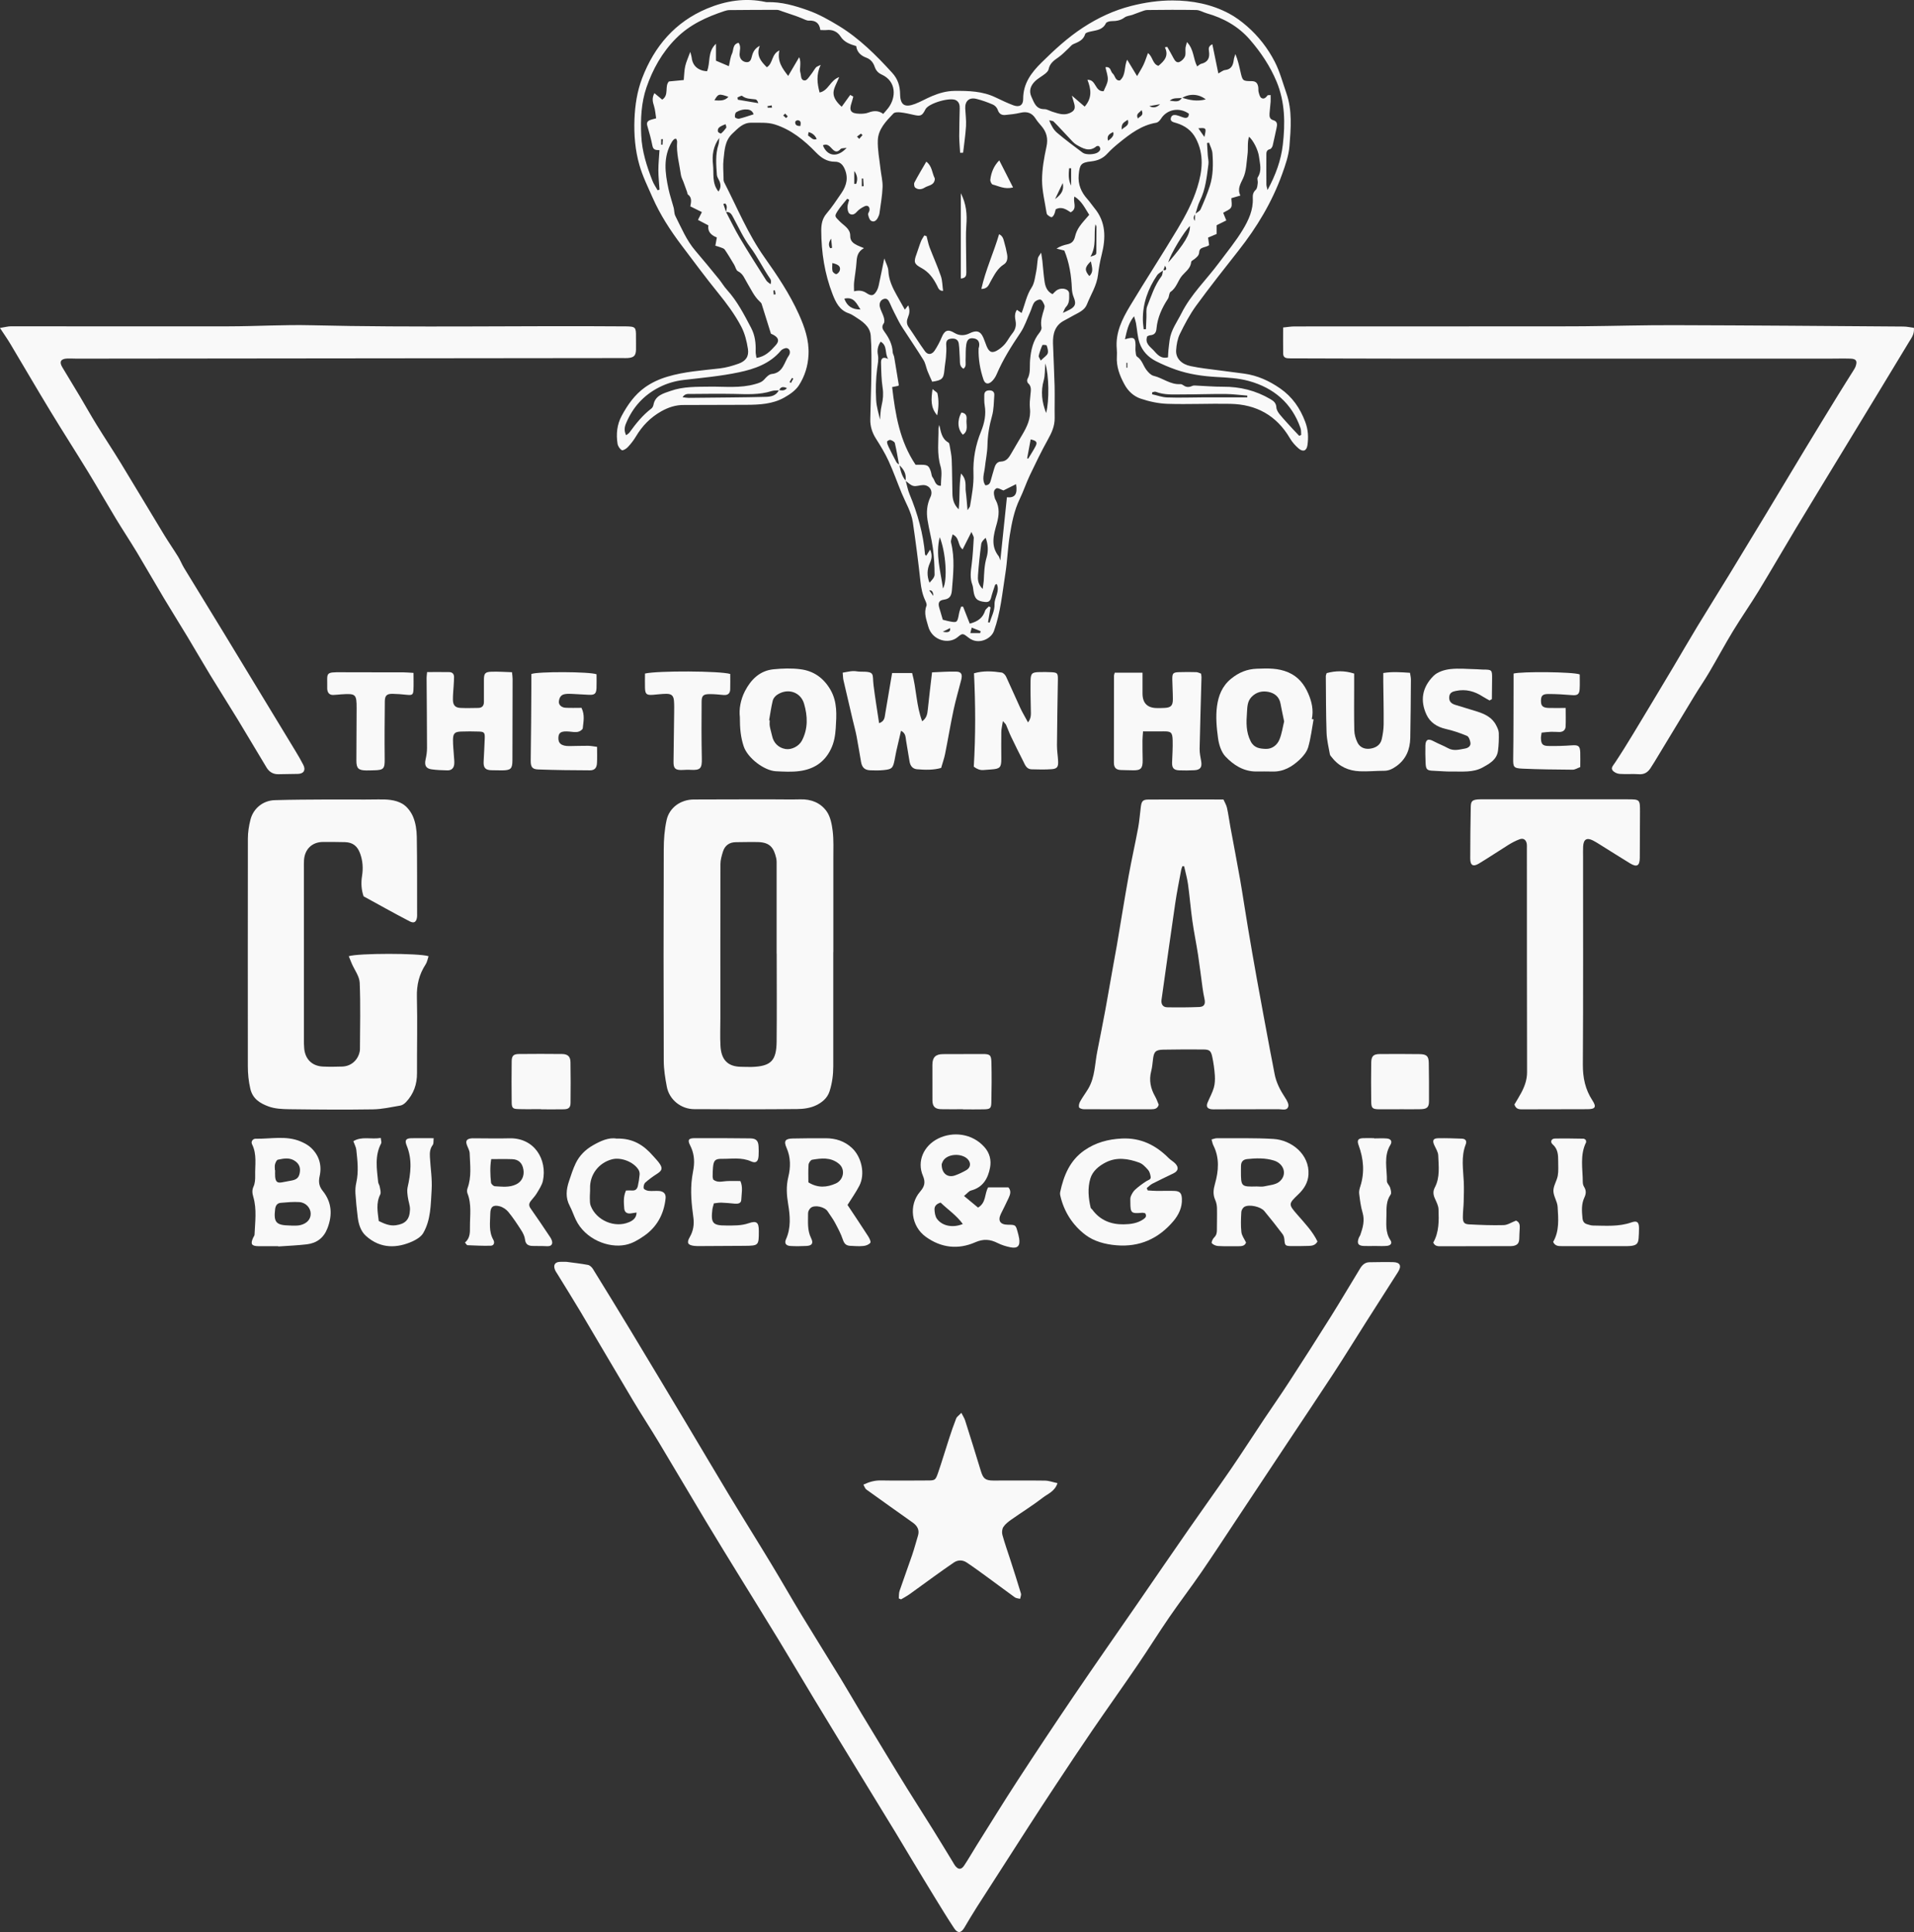 <?xml version="1.0" encoding="UTF-8"?>
<svg id="Layer_2" data-name="Layer 2" xmlns="http://www.w3.org/2000/svg" viewBox="0 0 542.98 548">
  <rect x="0" y="0" width="542.98" height="548" fill="#333333" stroke="none"/>
  <defs>
    <style>
      .cls-1 {
        fill: #f9f9f9;
      }
    </style>
  </defs>
  <g id="Layer_1-2" data-name="Layer 1">
    <g>
      <path class="cls-1" d="m337.35,32.32c-2.66-2-6.27-1.37-7.98,1.34-.31.49-.84,1.07-1.35,1.15-4.17.69-7.38,3.13-10.52,5.68-1.17.95-2.33,1.95-3.34,3.06-1.26,1.39-2.78,2.03-4.61,2.23-2.88.31-3.26.88-3.53,3.78-.26,2.76.71,4.98,2.51,6.97.69.76,1.25,1.65,1.91,2.44,3.36,4.02,3.29,8.55,2.09,13.3-.47,1.85-.81,3.75-1.03,5.65-.35,3.09-2.06,5.65-3.16,8.44-.64,1.63-2.34,2.32-3.82,3.12-.83.45-1.64.94-2.49,1.37-2.76,1.38-3.39,3.83-3.3,6.61.13,3.99.35,7.97.45,11.96.07,3.04-.03,6.08.02,9.11.04,2.33-.87,4.27-1.98,6.25-1.82,3.26-3.44,6.63-5.05,10-1.05,2.21-1.82,4.55-2.88,6.75-1.58,3.28-2.26,6.79-2.83,10.32-.58,3.62-.68,7.31-1.26,10.93-.86,5.43-1.34,10.95-3.22,16.18-.83,2.32-4.47,4.01-7.09,1.99-1.69-1.3-1.77-1.46-3.2-.25-2.55,2.17-7.27.97-8.35-3.01-.51-1.89-1.33-3.79-.51-5.86.16-.41-.14-1.07-.36-1.55-.79-1.69-1.14-3.43-1.34-5.29-.61-5.62-1.34-11.23-2.16-16.82-.43-2.94-2.01-5.5-3.14-8.21-1.27-3.06-2.36-6.2-3.74-9.2-1.02-2.22-2.3-4.32-3.61-6.38-1.07-1.69-1.62-3.48-1.59-5.43.07-4.23.26-8.47.3-12.7.04-3.67.1-7.36-.17-11.02-.2-2.73-2.45-4.12-4.54-5.47-.53-.34-1.09-.69-1.69-.89-2.64-.89-3.7-3.13-4.6-5.43-2.25-5.79-3.18-11.82-3.21-18.02,0-1.8.27-3.4,1.52-4.87,1.54-1.8,2.85-3.8,4.19-5.76,1.47-2.15,2.06-4.41.89-6.97-.57-1.26-1.4-1.96-2.7-1.95-2.27.01-3.9-1.09-5.41-2.65-3.34-3.46-7.06-6.48-11.69-7.93-2.06-.65-4.41-.44-6.63-.48-2.34-.04-3.75,1.55-5.34,3.04-2.23,2.09-2.25,4.78-2.55,7.39-.19,1.65-.03,3.35,0,5.03,0,.47-.03,1,.17,1.4,3.68,7.18,6.73,14.68,11.46,21.35,3.62,5.11,7.13,10.34,9.73,16.1,1.65,3.66,2.94,7.35,2.75,11.46-.14,3.2-1.07,6.16-2.76,8.76-.94,1.44-2.59,2.56-4.14,3.43-3.29,1.85-6.99,2.03-10.68,2.05-5.83.02-11.67.03-17.5.05-.08,0-.16,0-.24,0-2.36-.04-4.48.68-6.47,1.8-3.05,1.73-5.38,4.11-7.16,7.11-.64,1.08-1.44,2.1-2.3,3.02-.43.47-1.39,1.06-1.71.88-.58-.32-1.11-1.14-1.22-1.83-.43-2.74-.16-5.44,1.18-7.92,1.67-3.09,3.66-5.96,6.57-8.04,1.95-1.39,4.08-2.36,6.39-3.05,4.87-1.46,9.88-1.77,14.88-2.35,1.79-.21,3.58-.72,5.29-1.33,2.07-.74,3.01-2.04,2.68-4.19-.33-2.17-.89-4.42-1.9-6.34-1.81-3.44-4.14-6.57-6.61-9.61-3.54-4.36-6.87-8.88-10.26-13.36-3.22-4.26-6.12-8.72-8.28-13.62-1.34-3.04-2.83-6.05-3.74-9.23-1.2-4.2-1.57-8.54-1.4-12.97.16-4.03.75-7.93,2.18-11.67,3.47-9.06,9.37-15.96,18.44-19.75,5.28-2.2,10.8-3.1,16.52-1.87.16.03.32.07.47.06,4.06-.13,7.91,1.01,11.64,2.33,3.05,1.08,5.94,2.71,8.72,4.4,5.81,3.54,10.58,8.31,15.14,13.31,1.64,1.79,2.21,3.75,2.25,6.07.06,3.07,1.3,3.87,4.24,2.75,1.63-.62,3.15-1.52,4.75-2.19,2.05-.86,4.15-1.48,6.44-1.5,4.02-.04,7.98.07,11.7,1.87,1.64.79,3.3,1.58,5.01,2.22,1.69.63,2.78-.02,2.77-1.81-.02-4.37,2.3-7.45,5.2-10.31,3.67-3.62,7.44-7.1,11.79-9.94,4.24-2.77,8.71-4.86,13.63-6.12,3.88-.99,7.82-1.57,11.76-1.56,5.58,0,11.06,1.06,16.05,3.72,1.81.97,3.51,2.23,5.06,3.58,3.26,2.84,5.92,6.26,7.88,10.08,1.44,2.8,2.26,5.92,3.3,8.91,1.7,4.89,1.27,9.97.88,14.96-.21,2.72-1.16,5.44-2.1,8.04-2.85,7.9-7.13,15.01-12.32,21.6-4.07,5.18-8.16,10.34-12.04,15.66-1.81,2.48-3.27,5.26-4.63,8.03-.68,1.39-.97,3.06-1.07,4.62-.13,2.31,1.53,3.98,4.12,4.51,1.33.27,2.67.5,4.02.68,3.72.5,7.45.94,11.16,1.45,3.75.52,7.11,2.04,10.2,4.19,3.44,2.38,5.67,5.59,7.14,9.52.83,2.22.93,4.35.62,6.56-.22,1.63-1.25,2.04-2.51.96-.95-.82-1.83-1.81-2.46-2.89-3.8-6.48-9.54-9.63-16.93-9.77-5.92-.11-11.84.18-17.75,0-2.59-.08-5.25-.65-7.71-1.49-1.9-.65-3.49-2.06-4.54-3.99-1.36-2.5-2.35-5.05-2.17-7.95.04-.72.03-1.44-.03-2.16-.41-4.56,1.52-8.43,3.74-12.13,4.42-7.35,9.11-14.54,13.52-21.89,2.24-3.74,4.3-7.61,5.6-11.81,1.45-4.68,1.97-9.34-.45-13.9-1.18-2.22-3.08-3.58-5.43-4.3-.88-.27-1.97-.42-1.61-1.56.33-1.05,1.41-.78,2.28-.49.53.17,1.04.43,1.58.53.78.14,1.21-.24,1.21-1.06Zm-2.04-4.63c2.15.73,4.32,1.14,6.75.5-1.98-1.58-4.58-1.69-6.7-.43-1.19.2-2.51-.15-3.52.79,1.25.1,2.63.68,3.47-.86Zm-80.17,104.11c.32,1.62.67,3.22,1.79,4.53.37,1.3.6,2.65,1.12,3.89,2.27,5.47,3.86,11.11,4.37,17.03,0,.11.18.21.34.39.32-.5.62-.99,1.11-1.76.67,1.57.44,2.68-.11,3.9-.78,1.75-.84,3.59-.07,5.5.65-.71,1.44-1.5,1.44-2.28,0-2.53-.15-5.08-.49-7.58-.36-2.66-1.09-5.27-1.51-7.93-.35-2.22-.18-4.4.83-6.53.83-1.73-.26-3.37-2.05-3.38-.94,0-1.93.44-2.8.24-.81-.18-1.49-.94-2.22-1.45.32-1.88-.48-3.3-1.83-4.5-.38-2.07-.71-4.16-1.2-6.2-.09-.39-.78-.74-1.26-.89-.26-.08-.95.31-.95.49,0,.48.2.98.42,1.43.72,1.48,1.46,2.95,2.24,4.39.16.3.53.48.81.72Zm74.88-55.13c-.6.47-1.38.83-1.78,1.43-2.57,3.8-4.08,7.98-4.02,12.63.01.89.15,1.77.23,2.66.21,0,.43-.02.64-.02.05-1.13.09-2.27.14-3.4.05-1.03-.15-2.16.21-3.07,1.16-2.92,2.1-5.95,4.04-8.52.34-.45.32-1.17.47-1.77,1.11.17,1.03-.44.56-1.25-.17.44-.33.88-.5,1.32Zm9.03-16c.53-.43,1.3-.75,1.55-1.31.97-2.16,1.88-4.35,2.61-6.6.96-3,.97-6.14.75-9.24-.07-1.04-.63-2.04-.97-3.06-.19.03-.38.06-.57.1.07,1.14.13,2.28.21,3.42.06.87.31,1.76.19,2.6-.47,3.53-.79,7.09-2.42,10.37-.59,1.18-.87,2.52-1.28,3.79q-.87.98-.16,1.89c.04-.75.06-1.36.09-1.97Zm-118.02,50.04c-.71.06-1.47,0-2.13.21-3.5,1.12-7.08.88-10.67.81-4.07-.08-8.14-.02-12.21.01-.78,0-1.69-.17-2.38.92.72.09,1.18.19,1.64.19,3.99-.03,7.98-.07,11.97-.12,3.35-.04,6.7-.07,10.05-.17,1.51-.04,2.93-.37,3.68-1.93.74.09,1.52.32,2.27-.54-1.1-.52-1.78-.39-2.22.6Zm-15.08-50.57c.19-.86.49-1.74-.21-2.43-.18.05-.35.09-.53.14l.76,2.27c1.29,2.45,2.49,4.96,3.9,7.34,2.42,4.07,4.97,8.07,7.51,12.07.28.44.81.73,1.22,1.08.22-.73.14-1.2-.1-1.54-2.02-2.9-3.51-6.11-5.65-8.96-1.89-2.5-3.21-5.43-4.72-8.21-.5-.92-.86-1.9-2.17-1.77Zm67.32-16.83c-.3,0-.59.02-.89.03-.09-1.57-.25-3.13-.26-4.7,0-2.64.09-5.27.14-7.91.02-.91-.14-1.75-1.02-2.28-1.62-.98-7.84.84-8.7,2.55-.92,1.84-1.35,2.03-3.29,1.59-1.24-.28-2.49-.57-3.76-.71-.68-.07-1.66-.09-2.04.31-2.07,2.17-4.3,4.43-4.42,7.59-.1,2.67.46,5.37.75,8.06.19,1.74.66,3.49.6,5.22-.09,2.46-.54,4.91-.87,7.36-.06.46-.26.93-.48,1.35-.41.79-1.11,1.36-1.93.84-.47-.3-.68-1.12-.83-1.75-.08-.32.29-.73.37-1.11.22-.98-.41-1.66-1.29-1.27-.84.38-1.69.92-2.29,1.61-.65.75-1.4,1-2.06.51-.43-.32-.58-1.21-.58-1.84,0-.7.31-1.4.48-2.1-.19-.09-.37-.18-.56-.28-.92,1.16-1.94,2.25-2.72,3.48-.97,1.53-.78,1.52.6,2.93,1.18,1.21,3.02,2.07,2.98,4.12-.02,1.49.89,2.12,2,2.67.53.26,1.09.46,1.9.8-1.81,1-2.02,2.43-2.12,4.01-.12,1.9-.48,3.78-.68,5.67-.09.83-.01,1.67-.01,2.57q2.01-.53,3.48.46c1.4.95,2.07.86,2.9-.52.32-.53.52-1.17.65-1.79.51-2.34.97-4.7,1.55-7.49.49,1.42,1.1,2.44,1.15,3.49.11,2.58,1.15,4.77,2.37,6.94.78,1.38,1.55,2.76,2.31,4.11.19-.25.49-.62.95-1.22.54,1.31.37,2.3-.02,3.25-.42,1.02-.54,1.94.15,2.93,1.58,2.26,3.01,4.63,4.64,6.85.8,1.1,1.97.97,2.76-.25.77-1.18,1.44-2.44,1.98-3.74.82-1.97,1.76-2.36,3.6-1.23,1.43.88,2.95.79,4.3.12,1.9-.94,3.07-.7,3.9,1.21.35.8.61,1.64.94,2.45.74,1.79,1.63,2.1,3.3,1.01.72-.47,1.41-1.06,1.96-1.72.74-.9,1.26-1.98,2-2.88.88-1.07,1.2-2.22.95-3.56-.21-1.08-.32-2.17.38-3.17.52.35.91.62,1.33.9.98-2.52,1.39-5.02,2.83-7.21.83-1.26.98-3,1.31-4.55.26-1.25.28-2.54.49-3.8.06-.38.41-.71.92-1.55.17,1.14.27,1.73.34,2.32.21,1.98.34,3.98.64,5.95.22,1.43.75,2.79,2.25,3.49.46-.41.86-.95,1.4-1.23,1.42-.75,3.32-.16,3.31,1.07,0,1.3.17,2.73-.93,3.83-.32.32-.44.84-.84,1.65.95-.45,1.45-.67,1.93-.93,1.65-.9,1.86-1.73,1.13-3.51-.32-.78-.49-1.66-.52-2.5-.15-3.75-.76-7.39-2.14-10.74-.91-.23-1.56-.4-2.22-.56,1.02-.66,2.05-.99,3.11-1.22,1.26-.26,1.87-.97,2.16-2.23.22-.97.66-1.94,1.22-2.76.78-1.14,1.76-2.15,2.79-3.37-1.15-1.77-2.07-3.88-4.18-5.19-.55,1.51.99,3.38-1.08,4.47-1.23-.77-2.49-1.74-4.24-.85-.12.43-.22.98-.45,1.47-.15.32-.51.79-.73.77-.4-.04-.79-.37-1.13-.64-.17-.14-.27-.41-.3-.64-.47-3.07-1.26-6.14-1.27-9.21,0-3.16.57-6.36,1.25-9.47.52-2.36.04-4.22-1.48-5.96-.58-.66-1.15-1.33-1.62-2.07-1.05-1.65-2.46-2.06-4.31-1.62-1.39.33-2.83.49-4.26.62-1.05.1-1.78-.32-2.15-1.46-.19-.58-.77-1.22-1.33-1.47-1.53-.66-3.12-1.25-4.74-1.64-2.03-.5-3.24.62-3.15,2.71.08,1.68.32,3.36.22,5.03-.15,2.52-.54,5.02-.82,7.52Zm-8.85,64.89c-.41-.94-.89-1.93-1.29-2.94-.41-1.04-.57-2.21-1.14-3.13-1.87-3.03-3.88-5.97-5.82-8.96-.43-.65-.85-1.32-1.2-2.01-.86-1.68-1.75-3.36-2.49-5.09-.4-.92-.85-1.65-1.89-1.23-.92.37-1.2,1.33-.98,2.23.24.99.81,1.89,1.1,2.88.16.55.29,1.35.02,1.73-.74,1.02-.36,1.68.27,2.54,1.22,1.68,2.15,3.51,2.25,5.67.02.46.34.89.42,1.36.45,2.62.87,5.25,1.3,7.88.01.07-.05.15-.1.3-.18.04-.39.08-.61.12-.28.06-.56.11-1.17.24.91,7.8,2.14,15.31,6.65,22.03.53,0,1.09,0,1.64,0,1.81.02,2.16.28,2.71,2.01.17.53.17,1.19.49,1.58.69.83.66,2.42,2.34,2.37,0-1.88.42-3.83-.09-5.49-1.08-3.57-.56-7.13-.59-10.7,0-.35.14-.7.22-1.05.48,1.93.65,3.88,2.6,4.98.22.12.3.56.35.87.22,1.33.53,2.66.58,4,.13,3.19.12,6.39.2,9.59.04,1.58.35,3.09,1.78,4.48.39-3.37.04-6.54.65-10.15,1.78,1.79,1.14,3.57,1.36,5.12.22,1.57.3,3.17.5,5.28.47-.75.66-.93.7-1.13.5-3.06,1.1-6.09.98-9.25-.16-4.09.58-8.1,2.14-11.92.98-2.41,1.49-4.85,1.04-7.47-.16-.94-.11-1.91-.11-2.87,0-.88.49-1.31,1.34-1.34.97-.04,1.58.39,1.5,1.4-.15,1.98-.12,4.03-.66,5.91-.77,2.72-1.22,5.42-1.28,8.24-.04,2.13-.51,4.25-.74,6.37-.18,1.67-.94,3.39.15,5,1.06-.03,1.34-.63,1.53-1.38.3-1.16.67-2.29.99-3.44.28-.99.78-1.87,1.87-1.91,1.66-.05,2.31-1.2,3-2.38,1-1.7,1.98-3.42,3-5.11,1.4-2.35,2.58-4.73,2.25-7.62-.14-1.26.01-2.56.14-3.83.12-1.2.4-2.36-.7-3.33-.22-.19-.31-.84-.16-1.11.96-1.71.61-3.59.76-5.4.24-2.82.81-5.5,2.66-7.77.33-.41.67-1.06.58-1.51-.37-1.83.23-3.47.73-5.15.11-.37.23-.86.09-1.17-.26-.6-.63-1.45-1.11-1.56-.51-.12-1.41.33-1.76.81-.54.75-.73,1.75-1.12,2.62-.91,2.02-1.6,4.19-2.83,6.01-2.54,3.76-4.94,7.57-6.73,11.76-.28.65-.68,1.28-1.16,1.79-1.05,1.13-2.09,1.11-2.58-.34-.95-2.84-1.47-5.81-1.37-8.84,0-.08.06-.15.08-.22.33-1.37-.13-2.31-1.25-2.55-1.32-.28-2.07.12-2.32,1.67-.24,1.48-.13,3.01-.2,4.52-.04.81.28,1.73-.61,2.38-1.2-.7-.96-1.82-1.03-2.8-.11-1.43-.09-2.88-.29-4.3-.16-1.18-1.01-1.61-2.34-1.41-1.13.18-1.3.91-1.22,1.93.08,1.09,0,2.19-.08,3.28-.1,1.19-.33,2.37-.43,3.57-.22,2.55-.64,3-3.5,3.41ZM330.45,13.42c.23-.04.46-.08.69-.12.61,1.09,1.24,2.16,1.82,3.27.37.7.89,1.34,1.65,1,.64-.29,1.29-.93,1.55-1.58.28-.7.07-1.58.15-2.37.05-.48.23-.95.41-1.68,2.03,2.07,1.75,4.78,2.91,6.9.46-.31.76-.65,1.12-.74,1.97-.46,2.5-1.72,2.22-3.58-.09-.63-.23-1.43.96-1.97.58,2.83,1.13,5.48,1.7,8.28.78-.41,1.31-.9,1.9-.96,1.85-.2,2.3-1.43,2.49-2.97.07-.53.29-1.04.44-1.57.73,1.74,1.07,3.36,1.44,4.98.6,2.61.61,2.69,3.17,2.7,1.27,0,1.71.64,1.88,1.69.08.47-.02.98.11,1.43.16.58.32,1.34.75,1.63.71.49,1.31-.06,1.77-.7.08-.11.41-.05.88-.1,0,.7.04,1.31,0,1.91-.08,1.12-.24,2.23-.31,3.34-.05.83.04,1.59,1.06,1.88,1.27.36,1.15,1.3.91,2.32-.38,1.62-.67,3.26-1.07,4.87-.1.39-.44.95-.76,1.02-1.14.25-1.03,1.1-1.04,1.87-.02,2.71-.01,5.42.01,8.14,0,.41.16.82.32,1.59,2.33-4.29,3.84-8.48,4.34-12.84.7-6.02.65-12.09-1.75-17.87-1.85-4.44-4.5-8.39-7.62-11.98-3.26-3.75-7.48-6.1-12.26-7.45-.98-.28-1.94-.9-2.91-.92-4.63-.09-9.27-.05-13.9,0-.61,0-1.23.28-1.82.48-.81.27-1.6.61-2.4.89-.75.26-1.64.3-2.24.75-1.11.83-2.28,1.02-3.6,1.03-.58,0-1.5.21-1.69.61-.88,1.83-2.56,1.96-4.19,2.31-.6.13-1.56.34-1.67.72-.53,1.78-1.96,2.28-3.41,2.9-.47.2-.81.71-1.21,1.07-.99.9-1.9,1.91-2.99,2.66-1.28.88-2.45,1.72-2.78,3.39-.09.46-.55.91-.95,1.24-.97.78-2.12,1.36-2.98,2.23-1.18,1.2-1.73,2.67-.93,4.37.77,1.65,1.26,3.49,3.68,3.47.75,0,1.49.5,2.25.73,1.6.48,3.17,1.14,4.89.39,1.31-.58,1.69-1.23,1.32-2.62-.17-.64-.37-1.28-.68-2.34,1.47,1.27,2.56,2.2,3.63,3.12,2.19-2.49,1.82-5.01.78-7.6,2.54-.14,2.04,3.37,4.59,3.23.4-1.02,1.1-2.09,1.18-3.21.09-1.17-.42-2.39-.66-3.6,1.62-.23,1.4,1.23,2.06,1.79.73.62.67,2.1,2.05,1.97,1.8-1.57,1.1-3.84,2.06-5.88.93,1.54,1.86,3.08,2.81,4.65.7-1.23,1.34-2.2,1.82-3.23.5-1.06.85-2.2,1.26-3.3,1.42,1.02,1.27,3.13,2.97,3.61,1.73-1.41,3-2.86,1.83-5.25Zm-89.24,13.51c.29.15.57.31.86.46-.16.57-.28,1.15-.47,1.7-.8,2.27-.26,3.11,2.18,3.17.86.02,1.8-.02,2.59-.33,1.52-.59,2.91-.59,4.19.38.54-.63,1.02-1.14,1.44-1.69,2.28-3.01,2.31-7.57-1.87-9.47-1.06-.48-1.65-1.2-2-2.22-.41-1.2-1.14-2.11-2.35-2.56-1.61-.59-2.69-1.63-2.88-3.3-1.84-.54-3.41-1.1-4.46-2.74-.85-1.33-2.25-1.99-3.93-1.81-.54.06-1.09,0-1.79,0-.25-1.95-1.34-2.77-3.25-2.67-.65.03-1.34-.42-2-.66-.58-.21-1.14-.47-1.73-.67-1.26-.44-2.52-.86-3.78-1.28-.52-.17-1.05-.45-1.57-.45-4.47,0-8.94.03-13.41.07-.47,0-.96.11-1.41.26-5.09,1.68-9.86,3.83-13.77,7.75-3.99,4-6.64,8.8-8.41,13.94-1.47,4.29-1.7,8.91-1.48,13.59.22,4.6,1.56,8.73,3.18,12.88.37.94.97,1.8,1.47,2.7.18-.07.36-.14.54-.21-.12-1.82-.33-3.64-.33-5.46,0-1.88.2-3.76.32-5.72-1.13,0-1.78-.13-1.99-1.18-.39-1.93-.9-3.85-1.47-5.74-.23-.79,0-1.25.64-1.55.49-.22,1.03-.32,1.87-.56-.2-1.24-.26-2.42-.61-3.51-.38-1.17-.63-2.24.12-3.63.84.7,1.52,1.27,2.21,1.84,2.04-1.31.59-3.79,1.91-5.16,1.41-.13,2.74-.26,4.2-.4.14-1.43.14-2.71.42-3.93.27-1.21.82-2.36,1.43-4.05.24.92.36,1.22.39,1.53q.29,2.93,3.06,3.76c.36.11.75.13,1.3.21,1.04-2.48.06-5.52,2.55-7.81v4.81c1.36.58,2.42,1.03,3.65,1.55.31-1.3.41-2.53.9-3.56.49-1.03.11-2.67,1.86-3.07.77,1.08.29,2.2.28,3.27-.01,1.12.68,2.02,1.75,2.2,1.17.19,1.5-.61,1.72-1.54.29-1.22.79-2.31,2.26-3.08-1.13,2.8.38,4.46,2,6.09,1.81-1.1,1.25-3.7,3.56-4.77-.67,3.13.89,5.16,2.5,7.23,1.09-1.86,2.1-3.58,3.12-5.31.4.93.33,1.7.3,2.47-.02.63-.15,1.31.04,1.89.27.84.01,2.27,1.3,2.22.6-.02,1.21-1.06,1.73-1.71.5-.61.87-1.34,1.37-1.95.21-.26.62-.36,1.36-.75-1.33,2.85-.98,5.29-.31,7.84,2.55-.52,2.99-3.49,5.56-4.37-.69,1.75-1.54,3.03-1.61,4.34-.07,1.46.86,2.78,2.32,4.07.85-1.17,1.63-2.27,2.42-3.36Zm-45.38,31.61c.27-1.33.5-2.53-.69-3.39-.15-.11-.13-.44-.21-.67-.34-.95-.68-1.9-1.03-2.84-.24-.66-.62-1.31-.72-1.99-.44-3.14-1.36-6.23-1.09-9.46.02-.28-.17-.57-.26-.84-.27.05-.45.02-.55.11-.24.21-.47.44-.63.71-2.61,4.31-1.98,8.88-1,13.45.38,1.78.99,3.51,1.46,5.27.2.77.13,1.65.47,2.34,1.72,3.39,3.16,6.93,5.68,9.87,2.27,2.64,4.47,5.34,6.67,8.04.8.98,1.44,2.11,2.29,3.04,2.92,3.22,4.87,7.02,6.87,10.83,1.13,2.16,1.35,4.35,1.28,6.67-.02.58.14,1.16.23,1.83,2.57-.37,4.01-2,5.44-3.57,1.12-1.22.85-2.18-.68-2.99-.34-.18-.7-.31-.65-.29-.95-3.06-1.78-5.76-2.64-8.45-.09-.28-.36-.52-.58-.73-1.57-1.45-2.42-3.43-3.5-5.19-.78-1.27-1.16-2.64-2.67-3.38-.51-.25-.67-1.2-1.03-1.81-.87-1.45-1.73-2.91-2.68-4.3-.23-.34-.8-.49-1.24-.66-.49-.19-1-.31-1.43-.45.16-.9.29-1.65.42-2.34q-2.77-1.06-2.4-3.43c-.93-.49-1.89-.99-2.95-1.55.39-.78.74-1.47,1.11-2.22-1.11-.55-2.1-1.03-3.3-1.63Zm147.2,10.98c-.99.78-2.73.41-2.83,2-.06.97-.65,1.37-1.24,1.88-.35.31-1,.57-1.03.9-.16,1.78-1.51,2.64-2.54,3.83-1.23,1.41-1.59,3.47-3.3,4.64-.47.33-.38,1.37-.75,1.95-1.71,2.61-2.98,5.38-3.26,8.52-.1,1.15-.6,1.75-1.76,1.85-.3.02-.58.19-.85.28-.77,1.95.77,2.94,1.71,3.92,1,1.05,2,2.6,4.17,2.06.04-.68.05-1.38.12-2.07.09-.94.22-1.89.34-2.83.38-2.85,2.11-5.11,3.35-7.58,2.7-5.39,7.09-9.53,10.63-14.31,2.31-3.11,4.8-6.11,6.79-9.42,1.62-2.68,2.99-5.62,2.82-8.96-.05-.89.1-1.66.86-2.36.42-.39.46-1.25.55-1.91.08-.54-.24-1.24,0-1.62,1.24-1.9.6-3.87.36-5.81-.23-1.92-1.61-4.63-2.84-5.71-.53,1.72-.2,3.4-.42,5.02-.3,2.27-.3,4.73-1.24,6.73-.79,1.69-1.7,3.08-.79,4.94-.96.28-1.7.5-2.56.75,0,.96.29,1.98-.08,2.63-.38.67-1.4.98-2.24,1.51.28.69.58,1.4.89,2.17-.92.46-1.84.91-2.74,1.36v2.48c-.83.35-1.6.68-2.43,1.03.11.8.2,1.48.29,2.12Zm-67.91,107.36c2.43-.63,3.72-1.74,4.34-3.65.16-.48.71-.83,1.08-1.24l.47.26c-.24,1.42-.48,2.83-.72,4.25.15.03.3.06.45.09.54-1.72,1.45-3.29,1.4-5.24-.05-1.89,1.57-3.65.63-5.71-.22.11-.43.15-.47.25-.4,1.2-.83,2.4-1.14,3.63-.24.95-.72,1.32-1.7,1.22-2.27-.23-2.99-.91-3.31-3.23-.08-.55-.11-1.13-.3-1.64-.71-1.88-.47-3.75-.21-5.67.33-2.53.46-5.09.61-7.64.02-.38-.29-.77-.66-1.69-.98,1.95-1.73,3.41-2.5,4.95-1.49-1.15-.78-3.35-2.86-4.24-.18.93-.58,1.7-.42,2.34,1.11,4.44.61,8.9.25,13.36-.12,1.48-.45,2.56-2.27,2.8-1.49.2-1.75,1-1.28,2.46.33,1.05.62,2.11.95,3.24.44.11.9.24,1.36.34,2.76.59,2.75.58,3.25-2.13.12-.65.38-1.27.58-1.91l.56-.03c.63,1.6,1.26,3.2,1.91,4.85Zm44.01-80.65c2.53-.77,2.96-.47,3.01,1.66.01.56-.07,1.12,0,1.68.06.54.08,1.34.42,1.57,1.44.94,1.75,2.6,2.7,3.82.52.67,1.24,1.45,1.99,1.63,2.6.61,4.77,2.56,7.62,2.36.28-.02.62.17.87.35.8.58,1.61.57,2.48.16.25-.12.59-.12.88-.11,2.62.11,5.24.35,7.86.34,4.81-.03,9.28,1.07,13.43,3.51.95.55,1.64,1.11,1.7,2.36.04.69.52,1.45.99,2.02,1.21,1.46,2.52,2.84,3.8,4.25.55.61,1.13,1.19,1.69,1.78.19-.08.37-.17.56-.25-.06-.65.02-1.35-.19-1.94-2.47-7.09-7.6-11.41-14.66-13.36-2.96-.82-6.14-.97-9.23-1.14-3.91-.22-7.74-.78-11.43-2.06-1.95-.68-3.86-1.49-5.69-2.42-2.19-1.11-3.88-2.88-4.66-5.2-.59-1.78-.67-3.72-1-5.59-.09-.51-.28-1-.55-1.95-1.68,2.06-2.02,4.12-2.59,6.54Zm-141.5,27.23c.4-.33.75-.52.96-.81,1.8-2.5,3.72-4.89,6.2-6.78.29-.22.51-.65.58-1.01.49-2.74,2.88-3.28,4.89-3.99,3.58-1.27,7.37-1.15,11.12-1.2,4.29-.05,8.6.48,12.85-.73,1.03-.29,1.91-.54,2.64-1.38.55-.63,1.31-1.41,2.04-1.48,3.28-.32,3.52-3.33,4.9-5.29.39-.55.45-1.74-.51-2.03-.49-.15-1.41.26-1.79.71-3.12,3.7-7.47,5.2-11.89,6.13-5.13,1.08-10.39,1.56-15.61,2.16-2.49.29-4.81.97-7.02,2.09-4.42,2.25-7.52,5.71-9.41,10.27-.43,1.04-.58,2.11.06,3.35Zm108.01,17.58c2.21.23,3.09-.78,2.61-3.72-1.25.62-2.41,1.2-3.58,1.79-.58-.18-1.59-.85-2.04-.58-1.02.61-.65,1.81-.39,2.83.04.15.13.29.21.43,1.19,2.19.96,4.46.33,6.72-.89,3.16-1.83,6.29.54,9.26.17.21.21.53.46,1.2.65-6.22,1.25-11.97,1.87-17.92Zm-35.99-22.02c.1-.95.1-2.56.47-4.09.4-1.66.53-3.21.27-4.93-.36-2.35-.39-4.76-.45-7.14-.02-1.02.38-1.86,2.02-1.06-1.06-1.64-.12-3.74-2.12-4.89-.83,1.22-1.03,2.44-.79,3.71.26,1.37-.05,2.63-.22,3.97-.36,2.91-.44,5.88-.28,8.81.11,2.09.79,4.15,1.1,5.62Zm104.19-6.32c0-.16,0-.33,0-.49-2.06-.16-4.12-.44-6.18-.46-4.07-.03-8.14.13-12.21.12-2.54,0-5.11.21-7.57-.74-.28-.11-.67.08-1.01.14-.01.19-.03.37-.04.56,1.43.31,2.85.85,4.29.9,3.43.12,6.86,0,10.29-.02,4.14-.01,8.29,0,12.43,0Zm-75.07,54.34c.15-1.11.27-1.71.31-2.31.12-2.21.15-4.4.8-6.59.52-1.75.46-3.7-.26-5.6-.61.55-1.18,1.14-1.26,1.8-.39,2.91-.7,5.83-.91,8.76-.09,1.23-.06,2.54,1.32,3.95Zm32.96-125.63c-.21.02-.52-.05-.66.07-2.03,1.73-3.89.61-5.67-.41-.8-.46-1.42-1.26-2.08-1.94-1.47-1.54-2.89-3.13-4.4-4.64-.27-.27-.85-.25-1.28-.36.59,1.45,1.24,2.68,2.22,3.51,2.35,2,4.83,3.83,7.3,5.68.9.67,3.43.53,4.31-.11.65-.48.99-1.03.26-1.79Zm-45.14,110.96c-1.23,4.87.22,9.53.93,14.56,1.33-2.32.82-10.27-.93-14.56Zm30.19-35.23c.91-3.41.82-10.74-.24-14.06-.15,1.87-.05,3.39-.44,4.78-.88,3.13-.57,6.11.68,9.28Zm-92.73-78.03c-1.72,2.39-2.09,4.9-1.78,7.59.29,2.53-.38,5.23,1.55,7.63.75-1.05.68-2.01.26-3-.25-.58-.67-1.14-.71-1.73-.19-2.86-.47-5.73.44-8.55.2-.61.17-1.29.24-1.94Zm127.39,35.33c4.65-5.39,6.18-8.01,6.14-10.32-1.43,1.2-5.69,8.16-6.14,10.32Zm-117.64-42.02c-.46-1.34-1.56-1.42-2.55-1.37-.82.04-1.68.36-2.38.78-.31.19-.45.96-.36,1.41.05.23.83.51,1.2.42,1.37-.33,2.7-.8,4.09-1.24Zm26.38,9.51c-.79.14-1.45.05-1.71.34-1,1.12-1.7.74-2.54-.19-.62-.68-1.36-1.42-2.48-.86,1.2,3.13,4.13,3.59,6.73.72Zm-.65,42.78c.74,2.08,2.2,3.1,4.58,3.07-1.14-1.71-1.85-3.69-4.58-3.07Zm55.72,17.55c1-.99,1.78-1.43,1.98-2.05.21-.65-.06-1.51-.3-2.22-.05-.16-1.16-.23-1.22-.1-.43.97-.78,1.99-1.03,3.03-.07.3.28.7.56,1.33Zm-3.86,27.74l.3.09c.7-1.17,1.46-2.32,2.09-3.53.58-1.13.26-1.57-1.39-1.93-.33,1.79-.66,3.58-1,5.37Zm-55.26-55.4c0,.8-.13,1.58.05,2.29.09.37.78.91,1.08.85.4-.09.89-.64.99-1.08.26-1.08-.34-1.63-2.12-2.05Zm73.22-1.8c1.71-.54,1.67-.54,1.67-1.62,0-2.28.04-4.56.04-6.84,0-.24-.2-.48-.3-.72-.54,2.99.42,6.03-1.41,9.18Zm.11,1.32c-1.78,1.7-1.82,2.56-.43,4.18,1.3-1.19.75-2.52.43-4.18Zm-100.25-46.48c.04.21.08.42.11.64,1.93.33,3.87.66,5.8.98-.16-.57-.46-1.02-.8-1.07-1.31-.18-2.65-.09-3.8-1-.19-.15-.86.29-1.3.45Zm-6.53.82c1.57.07,2.86.23,3.97-1-2.7-.94-2.91-.89-3.97,1Zm96.63,28.02c1.97-1.48,2.55-2.66,2.18-4.57-.76,1.59-1.39,2.92-2.18,4.57Zm-93.47-21.24c-.39.15-.67.24-.93.37-.73.35-1.46.76-1.23,1.72.06.25.78.61.87.54.55-.47,1.05-1.03,1.47-1.62.12-.17-.08-.57-.16-1Zm98.03,17.42v-4.93c-.19,0-.38,0-.57,0-.14,1.62-.28,3.24.57,4.93Zm36.09-16.28c.51.73,1.02,1.47,1.71,2.47.6-2.58.57-2.63-1.71-2.47Zm-110.58,1.08c-.04.37-.2.98-.09,1.04.74.37,1.28,1.41,2.4.93q-.68-1.56-2.3-1.96Zm12.96,14.7c.18,0,.36,0,.54,0,.51-1.26.36-2.47-.54-3.66v3.66Zm32.92,127.4h2.81c.04-.18.08-.36.13-.54-.8-.32-1.59-.63-2.53-1.01-.14.53-.23.88-.4,1.55Zm42.98-142.82c.91-.91,2.23-1.05,1.7-2.77-.88.66-1.95.91-1.7,2.77Zm-3.89,3.17q1.94-1.32,1.43-2.46c-.99.51-1.89,1.01-1.43,2.46Zm-46.89,139.27q2.35.52,2.06-1.03c-.7.35-1.38.69-2.06,1.03Zm56.4-147.96c-.66.83-1.72,1.03-1.05,2.4.53-.71,1.78-.7,1.05-2.4Zm2.2-1.13q1.59.91,3.04-.53c-1.22.21-1.95.34-3.04.53Zm-99,5.65c.14-.87.22-1.57-.79-1.63-.23-.01-.66.27-.67.44-.08.87.43,1.22,1.46,1.18Zm37.71,133.29q-.04-1.73-1.16-1.6c.3.42.57.78,1.16,1.6Zm-20.29-116.18c.18-.02.35-.04.53-.05-.05-.72-.09-1.44-.14-2.16-.13,0-.26,0-.39,0v2.2Zm-8.98,17.54c.18-.03.37-.06.55-.09-.07-.7-.14-1.4-.27-2.62-.86,1.29-.68,2.01-.29,2.71Zm-10.45,37c-.13-.07-.26-.14-.38-.2-.23.4-.46.79-.69,1.19.14.08.27.15.41.23.22-.41.44-.81.66-1.22Zm18.07-68.65c.21.22.42.43.63.65.31-.36.63-.72.94-1.08-.15-.14-.3-.27-.45-.41-.37.28-.75.56-1.12.84Zm-55.06.73c-.17,0-.33,0-.5,0v1.58c.13,0,.26,0,.39,0,.03-.53.07-1.05.1-1.58Zm31.42,44.07c.18-.02.36-.05.55-.07l-.22-1.14c-.13.02-.27.04-.4.06.03.39.05.77.08,1.16Zm-.48-53c-.02-.22-.04-.43-.07-.65-.4.07-.81.14-1.21.22l.06.43h1.22Zm4,2.94c.16-.16.32-.31.48-.47-.25-.26-.49-.52-.74-.79-.18.18-.36.36-.55.54.27.24.54.48.8.72Zm96.55,70.82c.09,0,.18,0,.27,0v-1.4c-.09,0-.18,0-.27,0v1.4Z"/>
      <path class="cls-1" d="m160.89,357.92c1.83.25,3.88.47,5.9.85.52.1,1.1.63,1.4,1.12,3.59,5.81,7.16,11.63,10.69,17.47,5.33,8.83,10.64,17.68,15.94,26.54,4,6.68,7.94,13.39,11.96,20.05,3.99,6.6,8.09,13.13,12.08,19.73,2.88,4.75,5.62,9.58,8.5,14.33,3.67,6.05,7.44,12.04,11.13,18.08,2.02,3.31,3.95,6.68,5.95,10,2.38,3.96,4.78,7.9,7.18,11.84,1.9,3.12,3.79,6.24,5.72,9.34,2.44,3.91,4.92,7.79,7.36,11.7,1.89,3.03,3.73,6.08,5.59,9.12.21.34.38.7.62,1.02.89,1.21,1.79,1.26,2.62,0,1.23-1.85,2.33-3.79,3.51-5.67,3.85-6.12,7.63-12.29,11.58-18.35,5.27-8.09,10.62-16.14,16.04-24.13,5.92-8.72,11.97-17.35,17.96-26.03,4.91-7.12,9.79-14.26,14.73-21.36,3.9-5.62,7.91-11.16,11.78-16.8,3.23-4.71,6.31-9.52,9.48-14.26,2.33-3.49,4.75-6.92,7.03-10.45,4.02-6.2,8.01-12.41,11.93-18.67,2.83-4.51,5.52-9.11,8.3-13.65.59-.97,1.39-1.72,2.64-1.73,2.24-.02,4.48-.09,6.72-.03,2,.05,2.46,1.08,1.36,2.81-3.04,4.76-6.08,9.51-9.11,14.28-3.06,4.82-6.05,9.68-9.17,14.46-4.29,6.56-8.67,13.07-13.01,19.6-4.92,7.41-9.83,14.82-14.75,22.22-3.25,4.9-6.46,9.82-9.79,14.66-2.96,4.3-6.14,8.45-9.09,12.75-3.05,4.44-5.89,9.02-8.93,13.47-4.25,6.24-8.64,12.38-12.9,18.61-3.5,5.11-6.92,10.28-10.34,15.45-2.64,3.98-5.24,7.98-7.83,11.99-4.87,7.54-9.72,15.09-14.56,22.65-1.24,1.93-2.39,3.92-3.57,5.88-.91,1.5-1.87,1.59-2.87.09-1.84-2.78-3.58-5.62-5.32-8.46-2.25-3.66-4.46-7.34-6.68-11.01-1.52-2.52-3.01-5.05-4.54-7.56-3.39-5.56-6.8-11.12-10.2-16.68-4.3-7.05-8.61-14.09-12.88-21.15-3.38-5.58-6.68-11.2-10.07-16.77-3.59-5.91-7.25-11.77-10.87-17.66-3.28-5.34-6.58-10.67-9.8-16.04-4.47-7.43-8.85-14.92-13.32-22.35-2.41-4.01-4.98-7.92-7.38-11.94-5.01-8.39-9.94-16.84-14.93-25.24-2.11-3.55-4.32-7.05-6.48-10.58-.29-.47-.63-.93-.81-1.44-.44-1.26.07-2.03,1.38-2.12.64-.05,1.28,0,2.14,0Z"/>
      <path class="cls-1" d="m236.39,270.03c0,10.79,0,21.58,0,32.38,0,2.41-.3,4.75-1.04,7.08-.64,2.02-2.19,3.21-3.81,4-1.59.77-3.55,1.06-5.34,1.07-9.76.1-19.51.08-29.27.03-3.78-.02-7.07-2.71-7.76-6.36-.46-2.42-.86-4.89-.87-7.34-.07-19.99-.07-39.97,0-59.96,0-2.77.21-5.6.8-8.3.78-3.58,4-5.85,7.71-5.87,7.36-.04,14.71-.03,22.07-.04,2.72,0,5.44.07,8.16,0,3.09-.09,5.78,1,7.48,3.42,1.07,1.53,1.48,3.68,1.71,5.62.3,2.53.17,5.11.18,7.67.01,8.87,0,17.75,0,26.62h-.02Zm-16.07.45c0-8.31,0-16.63,0-24.94,0-.72.04-1.46-.12-2.15-.67-2.82-1.66-4.46-5.15-4.55-2.08-.05-4.16.02-6.24.03-1.92,0-3.19.94-3.74,2.74-.34,1.13-.69,2.31-.69,3.47-.04,14.55-.02,29.1-.02,43.64,0,2.64-.12,5.28.03,7.91.2,3.67,1.79,5.93,5.94,5.95.96,0,1.92.07,2.88.04,5.5-.17,7.05-1.75,7.11-7.21.08-8.31.02-16.63.02-24.94Z"/>
      <path class="cls-1" d="m103.13,254.17c-.61-1.77-.75-3.71-.42-5.74.34-2.15.21-4.3-.56-6.38-.76-2.07-2.06-3.12-4.25-3.19-2.08-.06-4.16-.05-6.24-.05-3.07,0-5.18,1.97-5.41,5.09-.06.8-.04,1.6-.04,2.4,0,16.15,0,32.31.01,48.46,0,.88,0,1.76.08,2.64.3,3.05,2.24,4.96,5.29,5.11,1.84.09,3.68.06,5.52,0,2.45-.09,4.37-1.75,4.9-4.13.05-.23.09-.47.1-.71.02-6.32.2-12.64-.07-18.94-.08-1.84-1.47-3.63-2.25-5.44-.29-.68-.56-1.37-.85-2.08,2.66-.88,19.94-.89,22.64,0-.27.78-.39,1.65-.83,2.32-1.85,2.83-2.57,5.84-2.48,9.27.18,7.19,0,14.39.03,21.59.02,3.17-.96,5.92-3.13,8.21-.42.44-1.01.87-1.58.97-2.59.44-5.19,1.04-7.79,1.08-7.92.12-15.84.06-23.76-.04-1.98-.03-4.08-.12-5.9-.8-2.31-.86-4.46-2.1-5.13-5.02-.49-2.14-.7-4.23-.7-6.38,0-21.51-.03-43.02.01-64.53,0-1.81.29-3.66.74-5.42.82-3.2,3.58-5.41,6.88-5.51,4.95-.15,9.91-.16,14.87-.19,4.8-.03,9.6.06,14.4-.02,2.43-.04,4.9.04,6.96,1.25,1.31.77,2.45,2.29,3.04,3.73.71,1.72,1,3.71,1.03,5.59.12,7.27.07,14.55.09,21.83,0,.32.02.64-.02.96-.19,1.44-.84,1.86-2.09,1.22-2.27-1.16-4.5-2.4-6.74-3.61-2.08-1.13-4.15-2.28-6.35-3.49Z"/>
      <path class="cls-1" d="m364.03,92.89c1.2-.12,2.2-.3,3.2-.3,21.68-.02,43.35-.01,65.03-.02,5.68,0,11.36.02,17.04-.03,8.55-.08,17.1-.34,25.65-.31,21.67.06,43.34.23,65.01.39,1,0,1.99.24,2.99.36.19,1.75-.67,2.84-1.35,3.95-5.88,9.74-11.79,19.45-17.7,29.17-4.78,7.88-9.6,15.74-14.35,23.63-3.56,5.92-7.01,11.91-10.6,17.81-2.35,3.86-4.96,7.57-7.31,11.44-2.35,3.86-4.48,7.86-6.78,11.75-1.33,2.26-2.82,4.41-4.18,6.65-3.8,6.25-7.58,12.52-11.36,18.77-.37.61-.75,1.22-1.15,1.81-.77,1.12-1.74,1.73-3.21,1.63-1.83-.13-3.68.05-5.51-.09-.7-.05-1.58-.46-1.98-1-.54-.73.17-1.39.63-2.08,1.8-2.71,3.52-5.47,5.2-8.25,3.83-6.32,7.62-12.66,11.41-19,2.28-3.82,4.49-7.68,6.8-11.48,3.01-4.96,6.11-9.88,9.13-14.83,3.44-5.63,6.85-11.27,10.26-16.91,3.73-6.18,7.43-12.37,11.16-18.54,3.12-5.16,6.27-10.3,9.42-15.43,1.41-2.3,2.87-4.58,4.3-6.87.25-.4.51-.81.66-1.26.51-1.5.12-2.08-1.51-2.13-2-.06-4,0-6,0-40.31,0-80.62.02-120.94,0-10.71,0-21.43-.06-32.14-.08-.99,0-1.81-.16-1.83-1.34-.04-2.38-.01-4.77-.01-7.4Z"/>
      <path class="cls-1" d="m0,93.02c1.46-.23,2.29-.47,3.11-.47,20.63,0,41.27.05,61.9.01,7.75-.01,15.51-.5,23.25-.31,29.58.72,59.16.09,88.73.32.16,0,.32,0,.48,0,2.83.04,2.99.21,2.95,3-.02,1.2.05,2.4.01,3.6-.05,1.71-.59,2.24-2.32,2.38-.48.04-.96.01-1.44.01-51.66.05-103.32.11-154.98.16-.88,0-1.76-.07-2.64-.03-1.82.08-2.3.93-1.38,2.46,1.67,2.79,3.38,5.57,5.04,8.36,1.58,2.65,3.08,5.35,4.7,7.97,2.25,3.65,4.63,7.22,6.86,10.87,4.13,6.77,8.18,13.59,12.3,20.37,1.28,2.1,2.69,4.12,3.98,6.21.62,1.01,1.05,2.14,1.66,3.15,3.71,6.1,7.47,12.17,11.18,18.28,6.82,11.21,13.62,22.43,20.42,33.64.78,1.29,1.55,2.59,2.23,3.93.76,1.49.15,2.51-1.5,2.57-1.84.06-3.68.03-5.51.09-1.52.05-2.64-.64-3.39-1.86-2.76-4.54-5.44-9.14-8.21-13.68-2.56-4.2-5.21-8.35-7.77-12.55-2.19-3.6-4.29-7.26-6.46-10.86-2.21-3.67-4.49-7.29-6.69-10.96-2.57-4.29-5.04-8.64-7.61-12.92-1.97-3.27-4.08-6.45-6.06-9.72-2.63-4.35-5.15-8.77-7.8-13.11-3.52-5.76-7.18-11.44-10.69-17.22-3.87-6.37-7.62-12.82-11.44-19.22-.8-1.34-1.71-2.62-2.92-4.47Z"/>
      <path class="cls-1" d="m328.72,313.31c-.31,1.12-1.1,1.31-2.06,1.31-6.4,0-12.79.02-19.19-.01-.48,0-1.28-.26-1.36-.56-.14-.5.06-1.19.34-1.68.7-1.24,1.56-2.39,2.29-3.61,1.93-3.27,1.83-7.05,2.56-10.62.8-3.89,1.52-7.8,2.27-11.69.15-.78.28-1.56.42-2.34.61-3.44,1.22-6.88,1.83-10.32.34-1.88.7-3.76,1.02-5.65,1.11-6.53,2.15-13.06,3.32-19.58.83-4.63,1.88-9.23,2.74-13.86.36-1.96.48-3.96.75-5.93.21-1.55.58-1.98,2.14-1.99,7.03-.04,14.06-.02,21.29-.02.35.8.82,1.55,1,2.36.4,1.78.63,3.6.96,5.4.92,5.02,1.9,10.02,2.78,15.04.78,4.48,1.43,8.98,2.19,13.46.82,4.88,1.66,9.75,2.54,14.62,1.23,6.82,2.51,13.63,3.78,20.44.39,2.12.85,4.22,1.22,6.34.45,2.56,1.62,4.79,3.03,6.93.49.74,1.1,1.81.89,2.51-.37,1.27-1.75.74-2.73.75-5.84.03-11.68.02-17.51.03-.56,0-1.13.05-1.68-.04-1.1-.18-1.42-.8-.97-1.88.58-1.4,1.34-2.73,1.76-4.17.32-1.11.37-2.34.3-3.5-.12-1.75-.36-3.5-.72-5.22-.38-1.82-.8-2.15-2.6-2.16-3.76-.03-7.52-.02-11.27.05-2.25.04-2.72.58-2.97,2.85-.12,1.11-.23,2.23-.51,3.31-.65,2.55-.15,4.87,1.12,7.11.43.75.7,1.58,1.02,2.32Zm7.21-67.6c-.17-.01-.33-.02-.5-.03-.12.37-.28.72-.35,1.1-.57,3.12-1.21,6.22-1.67,9.36-1.34,9.14-2.61,18.29-3.9,27.43-.17,1.23.38,2.1,1.59,2.13,3.03.06,6.07.04,9.1-.08,1.43-.06,1.82-.84,1.5-2.3-.22-1.01-.4-2.02-.54-3.05-.44-3.16-.81-6.32-1.29-9.47-.49-3.21-1.16-6.39-1.61-9.61-.49-3.46-.76-6.96-1.24-10.42-.24-1.7-.72-3.37-1.09-5.05Z"/>
      <path class="cls-1" d="m429.62,313.27c.65-1.11,1.33-2.17,1.92-3.28.98-1.84,1.67-3.72,1.67-5.89-.05-21.19-.04-42.37-.05-63.56,0-.4.03-.81-.03-1.2-.2-1.17-.95-1.71-2.06-1.29-1.1.41-2.16.97-3.16,1.59-2.8,1.74-5.53,3.59-8.36,5.29-1.66,1-2.46.51-2.46-1.45,0-4.87.06-9.75.15-14.62.03-1.61.43-1.97,1.97-2.12.56-.05,1.12-.03,1.68-.03,13.6,0,27.19,0,40.79,0,3.56,0,3.58.04,3.57,3.61-.02,4.32-.04,8.63-.06,12.95-.01,2.29-.82,2.79-2.75,1.61-2.91-1.77-5.78-3.61-8.68-5.41-.61-.38-1.21-.76-1.85-1.08-1.77-.89-2.67-.35-2.79,1.67-.05.96-.02,1.92-.02,2.88,0,19.67.06,39.34-.06,59-.02,3.73.67,7.05,2.71,10.17,1.23,1.89.82,2.48-1.45,2.49-6.08.03-12.16.03-18.23.04-.97,0-1.97.08-2.45-1.37Z"/>
      <path class="cls-1" d="m254.97,453.38c.07-.73,0-1.51.24-2.19,1.15-3.39,2.4-6.74,3.55-10.12.62-1.81,1.1-3.66,1.66-5.5.49-1.62-.19-2.79-1.46-3.7-4.4-3.13-8.81-6.24-13.19-9.4-.37-.27-.52-.84-.83-1.38,1.74-.82,3.28-1.23,5.01-1.19,4.32.08,8.64.03,12.96.01,2.37,0,2.46,0,3.23-2.24,1.11-3.21,2.06-6.46,3.12-9.69.62-1.9,1.26-3.79,1.99-5.64.2-.52.79-.88,1.48-1.61.47.94.86,1.51,1.06,2.14,1.51,4.77,3.01,9.54,4.46,14.33.67,2.19,1.26,2.72,3.57,2.73,4.88.01,9.76-.05,14.64.02,1.13.02,2.26.45,3.54.72-.77,2.35-2.72,3-4.13,4.09-2.88,2.23-6,4.15-8.98,6.25-.83.59-1.7,1.25-2.24,2.08-.38.58-.47,1.56-.28,2.25.65,2.38,1.49,4.72,2.25,7.07,1.02,3.18,2.06,6.36,3.01,9.56.13.44-.15,1-.24,1.51-.5-.13-1.08-.14-1.48-.42-2.4-1.71-4.75-3.5-7.14-5.24-2.16-1.57-4.31-3.17-6.54-4.65-1.13-.75-2.45-.78-3.62,0-1.9,1.28-3.75,2.62-5.61,3.95-2.33,1.67-4.63,3.38-6.96,5.04-.77.54-1.61.99-2.42,1.47-.21-.09-.43-.18-.64-.27Z"/>
      <path class="cls-1" d="m258.76,190.89c1.25,4.55,1.15,9.19,2.85,13.69,1.37-.98,1.47-2.21,1.61-3.47.35-3.39.77-6.78,1.19-10.41,2.26-.08,4.56-.27,6.85-.21,1.48.04,1.82.77,1.43,2.33-.72,2.86-1.57,5.69-2.18,8.57-.88,4.12-1.56,8.28-2.39,12.41-.26,1.32-.73,2.59-1.13,4.01-2.2.64-4.51.56-6.8.38-1.27-.1-1.95-.95-2.16-2.2-.32-1.97-.65-3.93-.98-5.89-.17-1-.06-2.12-1.44-2.83-.46,1.96-.91,3.85-1.33,5.74-.19.86-.32,1.72-.5,2.58-.47,2.29-.74,2.59-3.09,2.83-1.27.13-2.56.11-3.83.06-1.54-.07-2.3-.78-2.58-2.31-.44-2.42-.8-4.86-1.27-7.28-.31-1.63-.76-3.23-1.14-4.85-.87-3.7-1.74-7.4-2.59-11.11-.14-.6-.13-1.24-.22-2.14,1.03-.17,1.93-.39,2.84-.45.71-.05,1.43.16,2.15.16,4.32-.02,3.37.59,3.76,3.8.43,3.55,1.03,7.07,1.58,10.81,1.63-.54,1.57-1.73,1.75-2.75.65-3.76,1.28-7.52,1.94-11.46h5.69Z"/>
      <path class="cls-1" d="m273.49,339.22c1.6,1.33,2.79,2.31,3.97,3.29,2.36-1.4,1.79-3.85,2.86-5.73h5.76c.89,1.05.48,2.06.06,3-.69,1.53-1.47,3.01-2.2,4.51-.93,1.93-.21,3.06,1.97,3.08,2.2.02,2.23.04,2.77,2.01.17.62.34,1.24.44,1.86.34,2.13-.41,2.95-2.48,2.53-1.24-.25-2.49-.64-3.61-1.2-2.12-1.07-4.01-1.25-6.36-.22-4.85,2.13-9.66,1.6-14.03-1.55-4.15-2.99-4.94-8.97-1.61-12.82,1.24-1.44,1.59-2.62.79-4.49-1.75-4.08.18-8.53,4.38-10.59,4.07-2,9.58-1.5,13.08,2.46,1.49,1.68,1.98,3.7,1.59,5.79-.58,3.1-2.01,5.63-5.41,6.52-.59.15-1.06.8-1.98,1.54Zm-6.34-9.07c-.07,2.65,1.66,3.98,3.77,3.24,1.11-.39,2.19-.91,3.21-1.5,1.28-.74,1.39-2.11.36-3.15-1.62-1.61-5.18-1.56-6.68.15-.39.44-.56,1.07-.65,1.25Zm-.31,10.95c-1.18.33-1.77,1.02-1.73,1.95.04.9.19,1.95.69,2.64,1.49,2.05,4.48,2.64,7.34,1.48-1.81-2.49-4.28-4.12-6.3-6.08Z"/>
      <path class="cls-1" d="m353.49,352.43c-.39,1.03-1.31,1.03-2.19,1.04-1.92,0-3.84.05-5.75-.06-.63-.04-1.39-.36-1.78-.81-.18-.21.25-1.21.65-1.59.66-.63.8-1.31.8-2.14,0-2.08.07-4.15.02-6.23-.02-.78-.18-1.6-.5-2.3-.69-1.56-.53-2.95-.06-4.6,1.03-3.62,1.33-7.34-.48-10.91-.23-.46-.31-1-.5-1.65.63-.15,1.07-.35,1.5-.34,5.35.03,10.72-.12,16.06.2,5.12.3,10.28,4.39,9.94,10.1-.14,2.31-1.28,4.08-2.85,5.58-2.92,2.78-2.87,2.86-.25,5.87,2.06,2.37,4.27,4.67,5.65,7.53-.59,1.1-1.53,1.23-2.5,1.26-1.68.04-3.36.08-5.03.05-1.63-.03-1.74-.22-1.86-1.91-.04-.52-.22-1.1-.53-1.51-1.68-2.21-3.39-4.4-5.17-6.53-1.03-1.24-4.2-1.94-5.58-1.22-.46.24-.9.95-.93,1.47-.11,1.91-.2,3.85.02,5.74.12,1.02.86,1.97,1.33,2.97Zm3.02-15.91c.72,0,1.46.13,2.14-.03,1.45-.33,3.15-.43,4.23-1.28,2.39-1.9,1.47-5.14-1.5-6.05-2.49-.76-5.03-.68-7.57-.41-1.12.12-1.72.73-1.75,1.87-.01.48-.02.95-.02,1.43,0,4.52.05,4.58,4.47,4.47Z"/>
      <path class="cls-1" d="m325.6,337.64c.84.05,1.69.13,2.53.14,1.68.02,3.35-.06,5.03,0,1.58.05,2.06.66,2.13,2.24.11,2.47-.94,4.59-2.42,6.34-4.2,4.96-9.58,7.4-16.17,6.84-3.15-.26-6.32-1.1-8.73-2.92-3.64-2.74-6.14-6.59-7.18-11.18-.07-.31-.1-.65-.04-.95,1-4.7,2.75-9,6.86-11.86,3.18-2.22,6.78-3.19,10.67-3.37,5.36-.25,9.63,1.89,13.29,5.58.56.56,1.3.94,1.84,1.51,1.08,1.15.85,2.13-.57,2.82-1.98.96-3.98,1.9-5.94,2.91-.58.3-1.05.82-1.58,1.24.09.22.18.44.27.66Zm-.71,6.49c-.25-.05-.56-.17-.85-.15-3.14.28-3.36.1-3.37-3.01,0-.56-.07-1.17.13-1.66.29-.69.7-1.41,1.24-1.9.99-.89,2.07-1.69,3.2-2.41.53-.34,1.32-.41,1.19-1.23-.11-.67-.29-1.45-.72-1.93-.72-.82-1.56-1.74-2.54-2.09-3.13-1.14-6.36-1.65-9.51-.04-1.96,1-3.71,2.47-4.34,4.56-.81,2.69-.56,5.53.09,8.28.05.2.33.34.46.53,2.2,3.04,5.35,4.24,8.91,4.18,1.91-.03,3.94-.27,5.65-1.49.63-.45.9-.84.47-1.64Z"/>
      <path class="cls-1" d="m209.89,203.37c-.27-2.22.2-4.93,1.44-7.34,1.69-3.27,4.22-5.82,8.12-6.2,2.53-.25,5.13-.34,7.64-.01,3.7.47,6.53,2.44,8.48,5.78,2.03,3.5,1.75,7.22,1.52,10.94-.13,2.04-.45,4.06-1.41,6-1.85,3.76-4.93,5.64-8.87,6.16-2.2.29-4.47.16-6.69.05-3.3-.16-8.04-3.73-9.15-7.09-.85-2.57-1.09-5.12-1.08-8.29Zm8.3.91c.06.01.12.02.17.03,0,.56-.08,1.13.02,1.67.16.93.46,1.84.66,2.77.41,1.97,1.82,3.36,3.78,3.69,1.76.3,3.85-.8,4.68-2.39,1.77-3.39,1.63-6.95.61-10.44-.99-3.39-4.67-4.53-7.64-2.55-.54.36-1.09,1.01-1.24,1.62-.45,1.84-.71,3.73-1.04,5.6Z"/>
      <path class="cls-1" d="m372.65,204.01c-.48,2.64-.78,5.33-1.52,7.89-.37,1.3-1.37,2.54-2.38,3.5-2.16,2.06-4.66,3.54-7.83,3.43-1.52-.05-3.03-.01-4.55-.01-3.6,0-6.45-1.84-8.73-4.26-1.21-1.29-1.85-3.4-2.1-5.22-.41-2.98-.69-6.1-.29-9.05.4-2.89,1.4-5.67,4.01-7.79,2.25-1.82,4.55-2.73,7.31-2.83,3.02-.11,5.99-.23,8.92,1.04,2.84,1.23,4.52,3.4,5.66,6.03.98,2.26,1.54,4.68,1,7.23.16.02.33.03.49.05Zm-8.35.63c-.38-1.86-.74-3.48-1.04-5.11-.36-1.9-1.67-2.93-3.38-3.28-1.75-.35-3.43-.01-4.81,1.4-1.26,1.3-1.21,2.92-1.32,4.48-.21,2.78-.29,5.51,1.07,8.16.96,1.88,2.59,2.05,4.2,2.12,1.81.08,3.27-1.03,3.94-2.64.69-1.66.93-3.5,1.33-5.13Z"/>
      <path class="cls-1" d="m276.3,190.97c2.76-.8,5.31-.58,7.83-.22.48.07,1.05.66,1.28,1.15,1.38,2.94,2.65,5.93,4.02,8.87.62,1.34,1.39,2.6,2.21,4.13.94-1.23.82-2.32.8-3.41-.05-2.79-.13-5.59-.08-8.38.04-2.16.42-2.45,2.59-2.49,1.12-.02,2.24-.02,3.35.04,1.68.09,1.83.31,1.81,2.06-.1,6.22-.22,12.45-.26,18.67-.01,1.51.26,3.02.33,4.53.07,1.57-.28,2.12-1.8,2.24-1.9.15-3.83.09-5.74.04-1.46-.04-1.86-1.3-2.38-2.33-1.19-2.32-2.34-4.66-3.47-7.01-.51-1.07-.9-2.19-1.38-3.27-.11-.26-.37-.45-.9-1.07-.2,1.32-.44,2.21-.45,3.11-.05,2.55,0,5.11,0,7.67,0,2.34-.39,2.76-2.75,2.93-.8.06-1.59.12-2.39.18q-1.31.09-2.67-.96c.53-8.79.5-17.54.06-26.5Z"/>
      <path class="cls-1" d="m316.24,190.79h7.88c0,2.12,0,4.01,0,5.9q0,4.19,4.28,4.14c.64,0,1.28,0,1.92-.04,1.84-.08,2.41-.63,2.41-2.49,0-1.84-.13-3.67-.16-5.51-.03-1.85.19-2.1,2.01-2.15,1.6-.05,3.2-.05,4.8,0,.44.01.88.27,1.34.42.05.39.14.7.13,1.01-.18,6.78-.39,13.56-.53,20.35-.02,1.18.25,2.36.45,3.54.28,1.64-.26,2.42-1.96,2.5-1.44.07-2.88.09-4.32.03-1.56-.07-2.04-.72-1.98-2.29.08-2.07.22-4.15.16-6.22-.06-2.3-.47-2.58-2.71-2.54-1.82.03-3.64,0-5.69,0-.07,1.02-.16,1.79-.16,2.56,0,1.84,0,3.68.05,5.52.05,2.44-.5,3.03-2.86,2.96-1.11-.03-2.23-.03-3.34-.08-1.4-.06-1.96-.71-1.96-2.11.01-8.23.01-16.46.03-24.69,0-.15.08-.3.21-.8Z"/>
      <path class="cls-1" d="m121.14,190.62c2.24,0,4.29-.03,6.35.01.85.02,1.32.55,1.32,1.4,0,.8-.07,1.59-.11,2.39-.08,1.36-.23,2.71-.21,4.07.02,1.54.66,2.23,2.15,2.3,1.67.08,3.36.02,5.04,0,1.08-.02,1.6-.61,1.6-1.67,0-2.08-.02-4.16,0-6.23.01-1.9.32-2.31,2.17-2.37,1.9-.06,3.8.08,5.8.14.08.82.17,1.35.17,1.89-.01,7.67-.05,15.35-.05,23.02,0,2.44-.42,2.91-2.92,2.93-.96,0-1.92-.04-2.87-.04-1.82,0-2.46-.63-2.38-2.42.1-2.23.25-4.46.32-6.69.05-1.57-.18-1.82-1.72-1.86-1.68-.05-3.36-.07-5.03,0-1.78.07-2.24.54-2.26,2.35-.01,1.51.17,3.03.26,4.54.05.8.17,1.6.09,2.39-.11,1.08-.78,1.76-1.92,1.73-1.52-.04-3.05-.08-4.54-.3-1.6-.24-2.02-1.15-1.67-2.77.24-1.08.42-2.19.41-3.29,0-6.63-.08-13.27-.12-19.9,0-.39.07-.79.14-1.61Z"/>
      <path class="cls-1" d="m78.92,353.46c-1.84,0-3.67,0-5.51,0-2.05-.01-2.43-.59-1.59-2.41.13-.29.38-.57.39-.86.15-3.57.68-7.17-.34-10.69-.3-1.04-.43-1.9.06-2.97.41-.9.48-2.02.46-3.04-.08-3,.56-6.06-.89-8.95-.38-.76.24-1.57,1.01-1.56,4.27.09,8.62-.97,12.77.77,1.06.45,2.15,1.03,2.98,1.82,2.3,2.18,3.1,4.97,2.42,8.03-.36,1.62-.18,2.86.88,4.18,2.58,3.21,2.8,6.77,1.34,10.58-1.06,2.76-3.04,4.23-5.85,4.57-2.69.32-5.4.42-8.11.61,0-.03,0-.05-.01-.08Zm3.67-5.87v.03c.48,0,.96.02,1.44,0,.4-.02.8-.04,1.19-.14,1.88-.47,2.95-1.68,2.92-3.27-.03-1.63-1.37-3.14-3.24-3.26-1.74-.11-3.51.06-5.26.21-1,.09-1.46.76-1.59,1.79-.45,3.72.26,4.56,4.05,4.64.16,0,.32,0,.48,0Zm-4.6-15.69s.04,0,.06,0c0,.64-.05,1.28.01,1.91.15,1.44.67,1.8,2.04,1.52.78-.16,1.55-.31,2.34-.44,1.62-.26,2.28-.77,2.56-2.07.29-1.35.04-2.5-1.14-3.4-1.59-1.21-3.33-.85-5.03-.49-.35.07-.68.82-.81,1.31-.14.52-.03,1.11-.03,1.66Z"/>
      <path class="cls-1" d="m392.42,190.89c2.58-.43,5-.23,7.58-.06.1.74.27,1.34.26,1.95-.04,5.51-.07,11.02-.18,16.52-.07,3.24-1.17,6.02-3.93,8-1.07.76-2.13,1.32-3.48,1.32-2.31,0-4.62.24-6.92.14-3.14-.13-5.85-1.31-7.84-3.86-.24-.3-.58-.61-.64-.96-.36-2.04-.87-4.08-.94-6.13-.18-5.34-.16-10.69-.21-16.04,0-.23.12-.45.23-.85,2.52-.68,5.05-.76,7.81.13,0,1.12,0,2.14,0,3.17,0,4.31-.06,8.62.04,12.93.03,1.15.37,2.36.87,3.4.68,1.44,2.07,2.01,3.61,1.8,1.59-.22,2.93-1.01,3.31-2.7.31-1.39.53-2.84.54-4.26.03-3.99-.06-7.98-.11-11.97,0-.79,0-1.57,0-2.53Z"/>
      <path class="cls-1" d="m131.92,352.42c1.47-1.26,1.41-2.89,1.4-4.47-.02-3.18.52-6.39-.71-9.49-.16-.4-.14-.98.01-1.4,1.21-3.26.73-6.63.62-9.96-.03-.83-.56-1.63-.83-2.46-.33-1-.03-1.53,1-1.72.47-.09.96-.06,1.43-.06,3.2,0,6.4.09,9.59,0,7.2-.22,10.85,6.06,9.59,12.03-.27,1.27-1.09,2.45-1.77,3.6-.49.82-1.19,1.5-1.76,2.27-.47.64-.48,1.27.02,1.97,1.9,2.72,3.78,5.47,5.61,8.24.32.49.63,1.2.51,1.71-.2.82-1.02.81-1.79.77-1.28-.07-2.56-.01-3.83-.06-1.15-.05-1.91-.45-2.07-1.82-.1-.9-.56-1.83-1.07-2.62-1.15-1.8-2.33-3.59-3.68-5.23-.6-.73-1.58-1.37-2.5-1.6-1.8-.45-2.56.19-2.6,2.04-.04,2.53-.5,5.11.87,7.5.43.74.19,1.62-.69,1.66-2.22.08-4.45-.06-6.67-.14-.16,0-.31-.32-.71-.76Zm7.43-23.65c-.37,2.25-.28,4.46-.05,6.66.04.39.69,1.01,1.09,1.03,2.05.1,4.13.42,6.1-.57,1.51-.75,2.31-2.33,1.99-4.18-.31-1.83-1.35-2.86-3.16-2.93-1.9-.07-3.81-.02-5.97-.02Z"/>
      <path class="cls-1" d="m240.43,341.76c1.95,2.94,3.93,5.89,5.85,8.87.36.56.85,1.55.63,1.85-.39.52-1.27.86-1.98.92-1.26.12-2.56.03-3.83-.05-1.04-.07-1.6-.59-1.97-1.7-.56-1.71-1.44-3.32-2.29-4.92-.59-1.11-1.38-2.11-2.06-3.17-.79-1.23-3.57-1.9-4.74-1.01-.43.33-.81,1.04-.8,1.57.02,2.37-.28,4.76.86,7.05.73,1.47.25,2.14-1.32,2.22-1.52.08-3.04.1-4.55.01-1.29-.08-1.76-.79-1.25-1.92,1.44-3.23,1.17-6.58.62-9.89-.44-2.63-.62-5.1.04-7.79.65-2.66.71-5.51-.5-8.23-.88-1.98-.37-2.62,1.79-2.66,3.12-.05,6.24-.1,9.35-.07,2.78.02,5.27.78,7.4,2.75,2.72,2.52,3.84,7.35,2.11,10.71-.97,1.88-2.21,3.61-3.35,5.45Zm-11.1-6.41c2.72,1.68,5.24,1.44,7.76.33,2.22-.98,2.87-4.04.82-5.66-2.35-1.86-4.92-1.51-7.51-1.08-.42.07-.98.88-1.02,1.39-.13,1.65-.05,3.31-.05,5.02Z"/>
      <path class="cls-1" d="m174.92,322.94c4.61-.14,7.7,1.87,10.3,4.86.68.78,1.43,1.51,1.99,2.37.81,1.25.53,1.89-.74,2.71-1.19.76-2.35,1.59-3.4,2.53-.37.33-.58,1.15-.45,1.64.09.34.85.65,1.35.71.95.11,1.92-.02,2.87.03,1.38.07,2.12.77,1.98,2.11-.47,4.49-2.47,8.18-6.25,10.74-1.56,1.06-3.15,2.04-5.12,2.44-4.84,1-11.45-1.58-14.1-7.13-.62-1.29-1.06-2.67-1.73-3.93-1.24-2.31-.99-4.63-.21-6.96.58-1.73,1.13-3.49,1.92-5.13,1.05-2.18,2.76-3.87,4.86-5.07,2.22-1.27,4.53-2.32,6.74-1.91Zm2.66,14.72c.74,0,1.29-.03,1.84,0,.91.06,1.35-.51,1.52-1.23.25-1.07.41-2.16.51-3.26.04-.44-.06-.97-.29-1.35-1.35-2.26-4.99-3.68-7.55-3-3.79,1-6.32,4.37-6.21,8.2.03.95-.09,1.91-.07,2.87.01.71,0,1.47.25,2.12,1.59,4.12,6.77,6.38,10.86,4.64.94-.4,2.12-1.07,2.15-2.74-.65.1-1.16.19-1.67.25-1.06.13-1.75-.35-1.83-1.39-.12-1.65-.31-3.33.5-5.11Z"/>
      <path class="cls-1" d="m422.55,198.66c-.64-.37-1.3-.7-1.92-1.1-2.31-1.5-4.79-2.17-7.52-1.61-.95.19-1.87.43-1.98,1.71-.11,1.3.61,1.91,1.69,2.25,2.06.65,4.13,1.24,6.18,1.89,2.23.71,4.31,1.68,5.44,3.91.35.68.73,1.44.75,2.18.05,1.67-.01,3.36-.22,5.02-.32,2.53-2.35,3.65-4.29,4.73-2.78,1.55-5.87,1.13-8.87,1.19-1.67.03-3.35-.15-5.02-.21-2.01-.06-2.3-.32-2.37-2.39-.05-1.6-.1-3.19-.05-4.79.06-1.71.81-2.03,2.34-1.2,1.32.71,2.75,1.23,4.07,1.96,1.64.91,3.27.38,4.89.1.83-.15,1.6-.69,1.48-1.61-.09-.71-.46-1.75-.98-1.97-1.96-.82-4-1.51-6.07-1.98-2.47-.57-4.42-1.86-5.44-4.08-1.8-3.93-1.26-7.68,2.02-10.96,1.12-1.12,3.06-1.73,4.7-1.92,2.52-.29,5.1-.01,7.65.04.56.01,1.11.09,1.67.09,2.57.01,2.62.05,2.59,2.72-.02,1.89-.04,3.78-.06,5.67l-.68.38Z"/>
      <path class="cls-1" d="m429.37,191.05c2.24-.64,17.03-.5,18.78.24,0,1.28.06,2.71-.02,4.13-.08,1.53-.66,1.87-2.16,1.74-2.22-.18-4.45-.32-6.68-.32-1.7,0-2.11.48-2.13,1.9-.02,1.5.51,2.01,2.26,2.06,1.49.04,2.98,0,4.75,0,0,1.97.06,3.62-.02,5.26-.05,1.01-.73,1.56-1.77,1.56-.8,0-1.6-.09-2.39-.06-.85.03-1.71.15-2.65.24-.08.63-.2,1.08-.19,1.53.04,1.68.44,2.22,2.07,2.25,2.23.05,4.47-.02,6.69-.18,1.84-.13,2.32.16,2.39,2,.05,1.35,0,2.7,0,4.17-.82.3-1.48.74-2.13.74-4.78-.04-9.57-.08-14.34-.3-2.53-.12-2.58-.52-2.55-2.95.1-6.87.07-13.73.1-20.6,0-1.11,0-2.22,0-3.42Z"/>
      <path class="cls-1" d="m169.23,191.25c0,1.26.05,2.61-.01,3.95-.08,1.56-.54,1.94-2.12,1.87-1.68-.07-3.35-.2-5.03-.27-.63-.03-1.28-.03-1.9.09-1.13.21-1.53,1.11-1.62,2.11-.08.91.73,1.68,1.9,1.74,1.5.08,3.01.02,4.51.02,1.01,2.03.55,3.95.36,5.81-.04.39-.86.91-1.38,1.01-.76.15-1.59,0-2.38-.08-2.22-.2-3.03.19-3.14,1.55-.15,1.77.82,2.58,3.11,2.56,1.76-.01,3.52-.1,5.28-.08.83,0,1.66.19,2.57.3,0,1.7.06,3.13-.02,4.56-.07,1.43-.65,2.11-2.06,2.1-4.88-.01-9.75-.07-14.63-.25-1.84-.07-2.14-.84-2.11-2.73.12-7.03.13-14.05.18-21.08,0-1.1,0-2.21,0-3.26,1.73-.73,16.57-.69,18.5.08Z"/>
      <path class="cls-1" d="m108.02,322.76c.07.76.27,1.23.12,1.52-1.89,3.54-1.24,7.28-.86,10.98.05.46.38.88.45,1.33.12.73.42,1.63.14,2.2-1.25,2.48-.72,4.97-.42,7.53,1.59.77,3.11,1.45,4.85,1.2,2.61-.37,3.91-1.52,4.01-4.43.04-1.16-.45-2.32-.6-3.49-.12-.91-.28-1.89-.09-2.76.91-4,1.38-7.96-.24-11.91-.62-1.52-.26-2.07,1.37-2.1,1.98-.04,3.96,0,6.28,0-.1.82.03,1.53-.27,1.92-.8,1.05-.87,2.21-.8,3.41.16,3.09.68,6.21.49,9.28-.26,4.17-.2,8.52-2.38,12.29-.61,1.06-1.95,1.87-3.13,2.4-4.05,1.8-8.85,2.28-13.15-1.61-1.5-1.36-2.08-3.36-2.32-5.37-.27-2.22-.5-4.44-.64-6.66-.06-1.02.02-2.08.25-3.08.7-3.11.33-6.2,0-9.29-.08-.75-.49-1.46-.84-2.44,2.4-1.47,5.04-.45,7.77-.92Z"/>
      <path class="cls-1" d="m202.34,334.57c1.22.96,2.49.5,3.75.43,1.27-.07,2.54-.02,3.95-.02.78,1.74.32,3.58.25,5.35-.04.98-.94,1.15-1.82,1.07-1.27-.12-2.54-.25-3.81-.29-.7-.02-1.4.12-2.14.2-.17.68-.36,1.2-.43,1.74-.47,3.88.12,4.56,3.95,4.54,2.14,0,4.24.08,6.36-.65,2.29-.79,2.87-.19,2.87,2.21,0,4.13-.03,4.17-4.09,4.21-4.24.04-8.47.05-12.71.07-.48,0-.96,0-1.44-.05-1.91-.2-2.3-.86-1.37-2.47,1-1.73,1.31-3.56,1.05-5.51-.52-3.8-.92-7.61-.38-11.44.12-.87.3-1.73.43-2.59.34-2.27.09-4.44-.98-6.51-.77-1.5-.47-2.03,1.23-2.04,5.27-.03,10.55,0,15.82.06,1.7.02,2.29.68,2.37,2.32.04.88.06,1.76,0,2.64-.1,1.6-.74,2.2-2.12,1.57-2.71-1.22-5.51-.69-8.28-.73-1.91-.03-2.35.46-2.53,2.4-.09.87-.09,1.75-.1,2.63,0,.31.12.61.17.87Z"/>
      <path class="cls-1" d="m440.61,352.24c1.8-3.08,1.47-6.56,1.27-9.95-.09-1.54-1.2-3.03-1.2-4.55,0-1.42.98-2.82,1.24-4.28.24-1.32.11-2.71.12-4.07,0-1.77-.04-3.47-1.57-4.81-.78-.68-.39-1.63.62-1.65,2.71-.06,5.43,0,8.15.04.2,0,.4.21.62.33.04.26.18.54.09.71-1.8,3.65-.94,7.51-.93,11.3,0,.46.14.98.39,1.36.62,1,.55,1.95.07,2.96-.9,1.89-.74,3.88-.55,5.88.09.94.49,1.49,1.35,1.73.53.15,1.08.35,1.62.36,3.66.04,7.34.37,10.92-.89,1.6-.56,2.15-.07,2.15,1.65,0,.96-.04,1.92-.11,2.87-.11,1.44-.59,1.95-2.06,2.14-.71.09-1.44.07-2.16.07-5.84,0-11.68-.01-17.52,0-.98,0-1.95.01-2.5-1.18Z"/>
      <path class="cls-1" d="m430.06,346.2c1.05.43,1.13,1.28,1.07,2.21-.06.95-.11,1.9-.13,2.86-.03,1.3-.5,1.9-1.75,2.12-.39.07-.8.05-1.2.05-6.39.02-12.78.03-19.18.04-.88,0-1.8.05-2.27-1.05,1.67-2.93,1.61-6.21,1.49-9.46-.04-1.06-.63-2.12-1.07-3.13-.44-1.02-.53-1.98,0-2.99,1.55-2.91,1.1-6.07.99-9.15-.04-.97-.68-1.93-1.1-2.86-.62-1.36-.37-1.97,1.11-2,2.23-.05,4.47.04,6.71.12,1.03.04,1.46.66,1.08,1.63-1.37,3.49-.71,7.07-.55,10.64.08,1.89.02,3.8-.03,5.69-.04,1.43-.23,2.87-.23,4.3,0,1.48.37,1.98,1.76,2.05,3.27.17,6.55.3,9.81.21,1.12-.03,2.22-.78,3.49-1.27Z"/>
      <path class="cls-1" d="m117.31,190.83c0,1.86.06,3.37-.02,4.87-.07,1.37-.39,1.52-1.87,1.37-1.34-.14-2.7-.26-4.05-.28-1.62-.02-2.18.47-2.2,2.13-.06,5.43-.1,10.86-.04,16.29.04,2.79-.25,3.22-3.04,3.27-.72.01-1.44.05-2.16.04-2.26-.02-2.84-.6-2.83-2.82.02-4.95.06-9.9.07-14.85,0-3.97-.24-4.18-4.28-3.92-.8.05-1.59.17-2.39.18-.92.01-1.49-.48-1.63-1.41-.02-.16-.05-.32-.04-.48.09-4.46-.82-4.59,4.22-4.55,5.75.04,11.5,0,17.25.02.86,0,1.72.09,2.99.16Z"/>
      <path class="cls-1" d="m182.98,191.04c3.56-.84,21.28-.76,24.18.12,0,1.4.04,2.89-.01,4.39-.04,1.19-.73,1.68-1.91,1.57-1.27-.12-2.55-.25-3.82-.25-1.89,0-2.37.4-2.38,2.18-.04,5.35-.06,10.7.06,16.05.07,2.83-.38,3.42-3.22,3.25-.79-.05-1.59.01-2.39.04-1.9.07-2.45-.45-2.42-2.33.06-4.63.13-9.27.18-13.9.01-1.12.04-2.24-.05-3.35-.11-1.45-.67-2.02-2.13-2.02-1.27,0-2.55.19-3.82.28-1.8.14-2.2-.18-2.27-1.88-.05-1.35,0-2.7,0-4.15Z"/>
      <path class="cls-1" d="m153.48,314.59c-2.16,0-4.32.05-6.47-.02-1.52-.04-1.83-.33-1.85-1.87-.05-3.91-.05-7.83,0-11.74.02-1.52.55-2,2.06-2.01,4.07-.04,8.15-.05,12.22,0,1.63.02,2.38.72,2.4,2.31.07,3.83.06,7.67.02,11.5-.01,1.37-.52,1.84-1.91,1.87-2.16.05-4.31.01-6.47.01,0-.02,0-.04,0-.05Z"/>
      <path class="cls-1" d="m273.17,314.61c-2.07,0-4.15.04-6.22-.01-1.74-.05-2.42-.81-2.43-2.53-.01-3.34-.02-6.69-.01-10.03,0-2.14.88-3.05,3.02-3.06,3.75-.03,7.5-.04,11.25-.03,2.03,0,2.42.27,2.47,2.32.1,3.82.07,7.65-.02,11.47-.04,1.63-.37,1.86-2.08,1.9-1.99.05-3.99.01-5.98.01v-.03Z"/>
      <path class="cls-1" d="m397.06,314.63c-1.92,0-3.83.02-5.75,0-1.96-.03-2.29-.29-2.31-2.18-.05-3.67-.06-7.35,0-11.02.03-1.89.61-2.45,2.45-2.47,3.75-.03,7.51-.03,11.26.02,2.03.03,2.59.57,2.62,2.55.06,3.59.08,7.19.06,10.78,0,1.72-.54,2.24-2.34,2.29-2,.06-3.99.01-5.99.01h0Z"/>
      <path class="cls-1" d="m389.83,322.89c1.2,0,2.4-.08,3.59.02,1.16.1,1.62.82,1.03,1.79-2.02,3.29-.92,6.85-1,10.3-.02.61.72,1.21.92,1.87.19.63.43,1.54.13,1.96-1.26,1.78-1.17,3.8-1.18,5.75-.01,2.43-.38,4.94,1.14,7.19.55.82.09,1.5-1.01,1.6-1.11.11-2.24.03-3.35.03-1.04,0-2.08.04-3.12,0-1.69-.05-2.11-.7-1.5-2.32.11-.3.34-.55.44-.85.71-2.05,1.29-4.06.62-6.3-.52-1.74-.74-3.59-.96-5.4-.08-.66.12-1.4.33-2.05,1.27-3.96.92-7.84-.49-11.67-.5-1.36-.19-1.94,1.29-1.99,1.04-.04,2.08,0,3.12,0,0,.02,0,.04,0,.06Z"/>
      <path class="cls-1" d="m262.86,66.99c.28,1.05.47,2.14.85,3.15,1.04,2.73,2.26,5.4,3.2,8.16.45,1.31.43,2.78.63,4.2-1.16.03-1.37-.83-1.71-1.5-1.05-2.08-2.31-3.85-4.49-5.02-2.1-1.12-2.13-1.75-1.34-3.9.44-1.2.79-2.42,1.26-3.61.23-.6.63-1.13.95-1.69.22.07.43.14.65.21Z"/>
      <path class="cls-1" d="m278.39,81.97c1.23-5.5,3.51-10.31,5.04-15.54,1.13.56,1.23,1.48,1.46,2.25.34,1.15.61,2.32.82,3.5.18,1.06.06,2.19-.91,2.8-1.87,1.17-2.73,3.03-3.76,4.81-.52.9-.78,2.15-2.64,2.17Z"/>
      <path class="cls-1" d="m272.57,79v-24.21c1.57,3.05,1.81,6,1.57,9.11-.19,2.53-.07,5.08-.07,7.62,0,1.91.09,3.83.07,5.74,0,.78-.07,1.65-1.57,1.74Z"/>
      <path class="cls-1" d="m287.4,53.17c-2.42.6-4.07-.4-5.79-.83-.33-.08-.72-.93-.67-1.37.25-2.05.99-3.9,2.54-5.49,1.34,2.63,2.56,5.02,3.91,7.69Z"/>
      <path class="cls-1" d="m262.78,45.85c1.67,1.26,1.61,3.18,2.38,4.69.06.13.04.32.01.47-.27,1.61-1.85,1.56-2.87,2.21-.85.54-1.87.65-2.68-.02-.29-.24-.4-1.08-.2-1.45,1.02-1.95,2.16-3.83,3.36-5.9Z"/>
      <path class="cls-1" d="m272.75,117c1.38.19,1.54,1.09,1.45,1.97-.16,1.47.64,3.21-1.04,4.33-1.51-1.5-1.67-4.09-.41-6.3Z"/>
      <path class="cls-1" d="m264.55,110.36c.79.69,1.33.92,1.4,1.25.41,1.94.36,3.88-.08,6.2-1.94-2.28-1.72-4.53-1.32-7.45Z"/>
    </g>
  </g>
</svg>